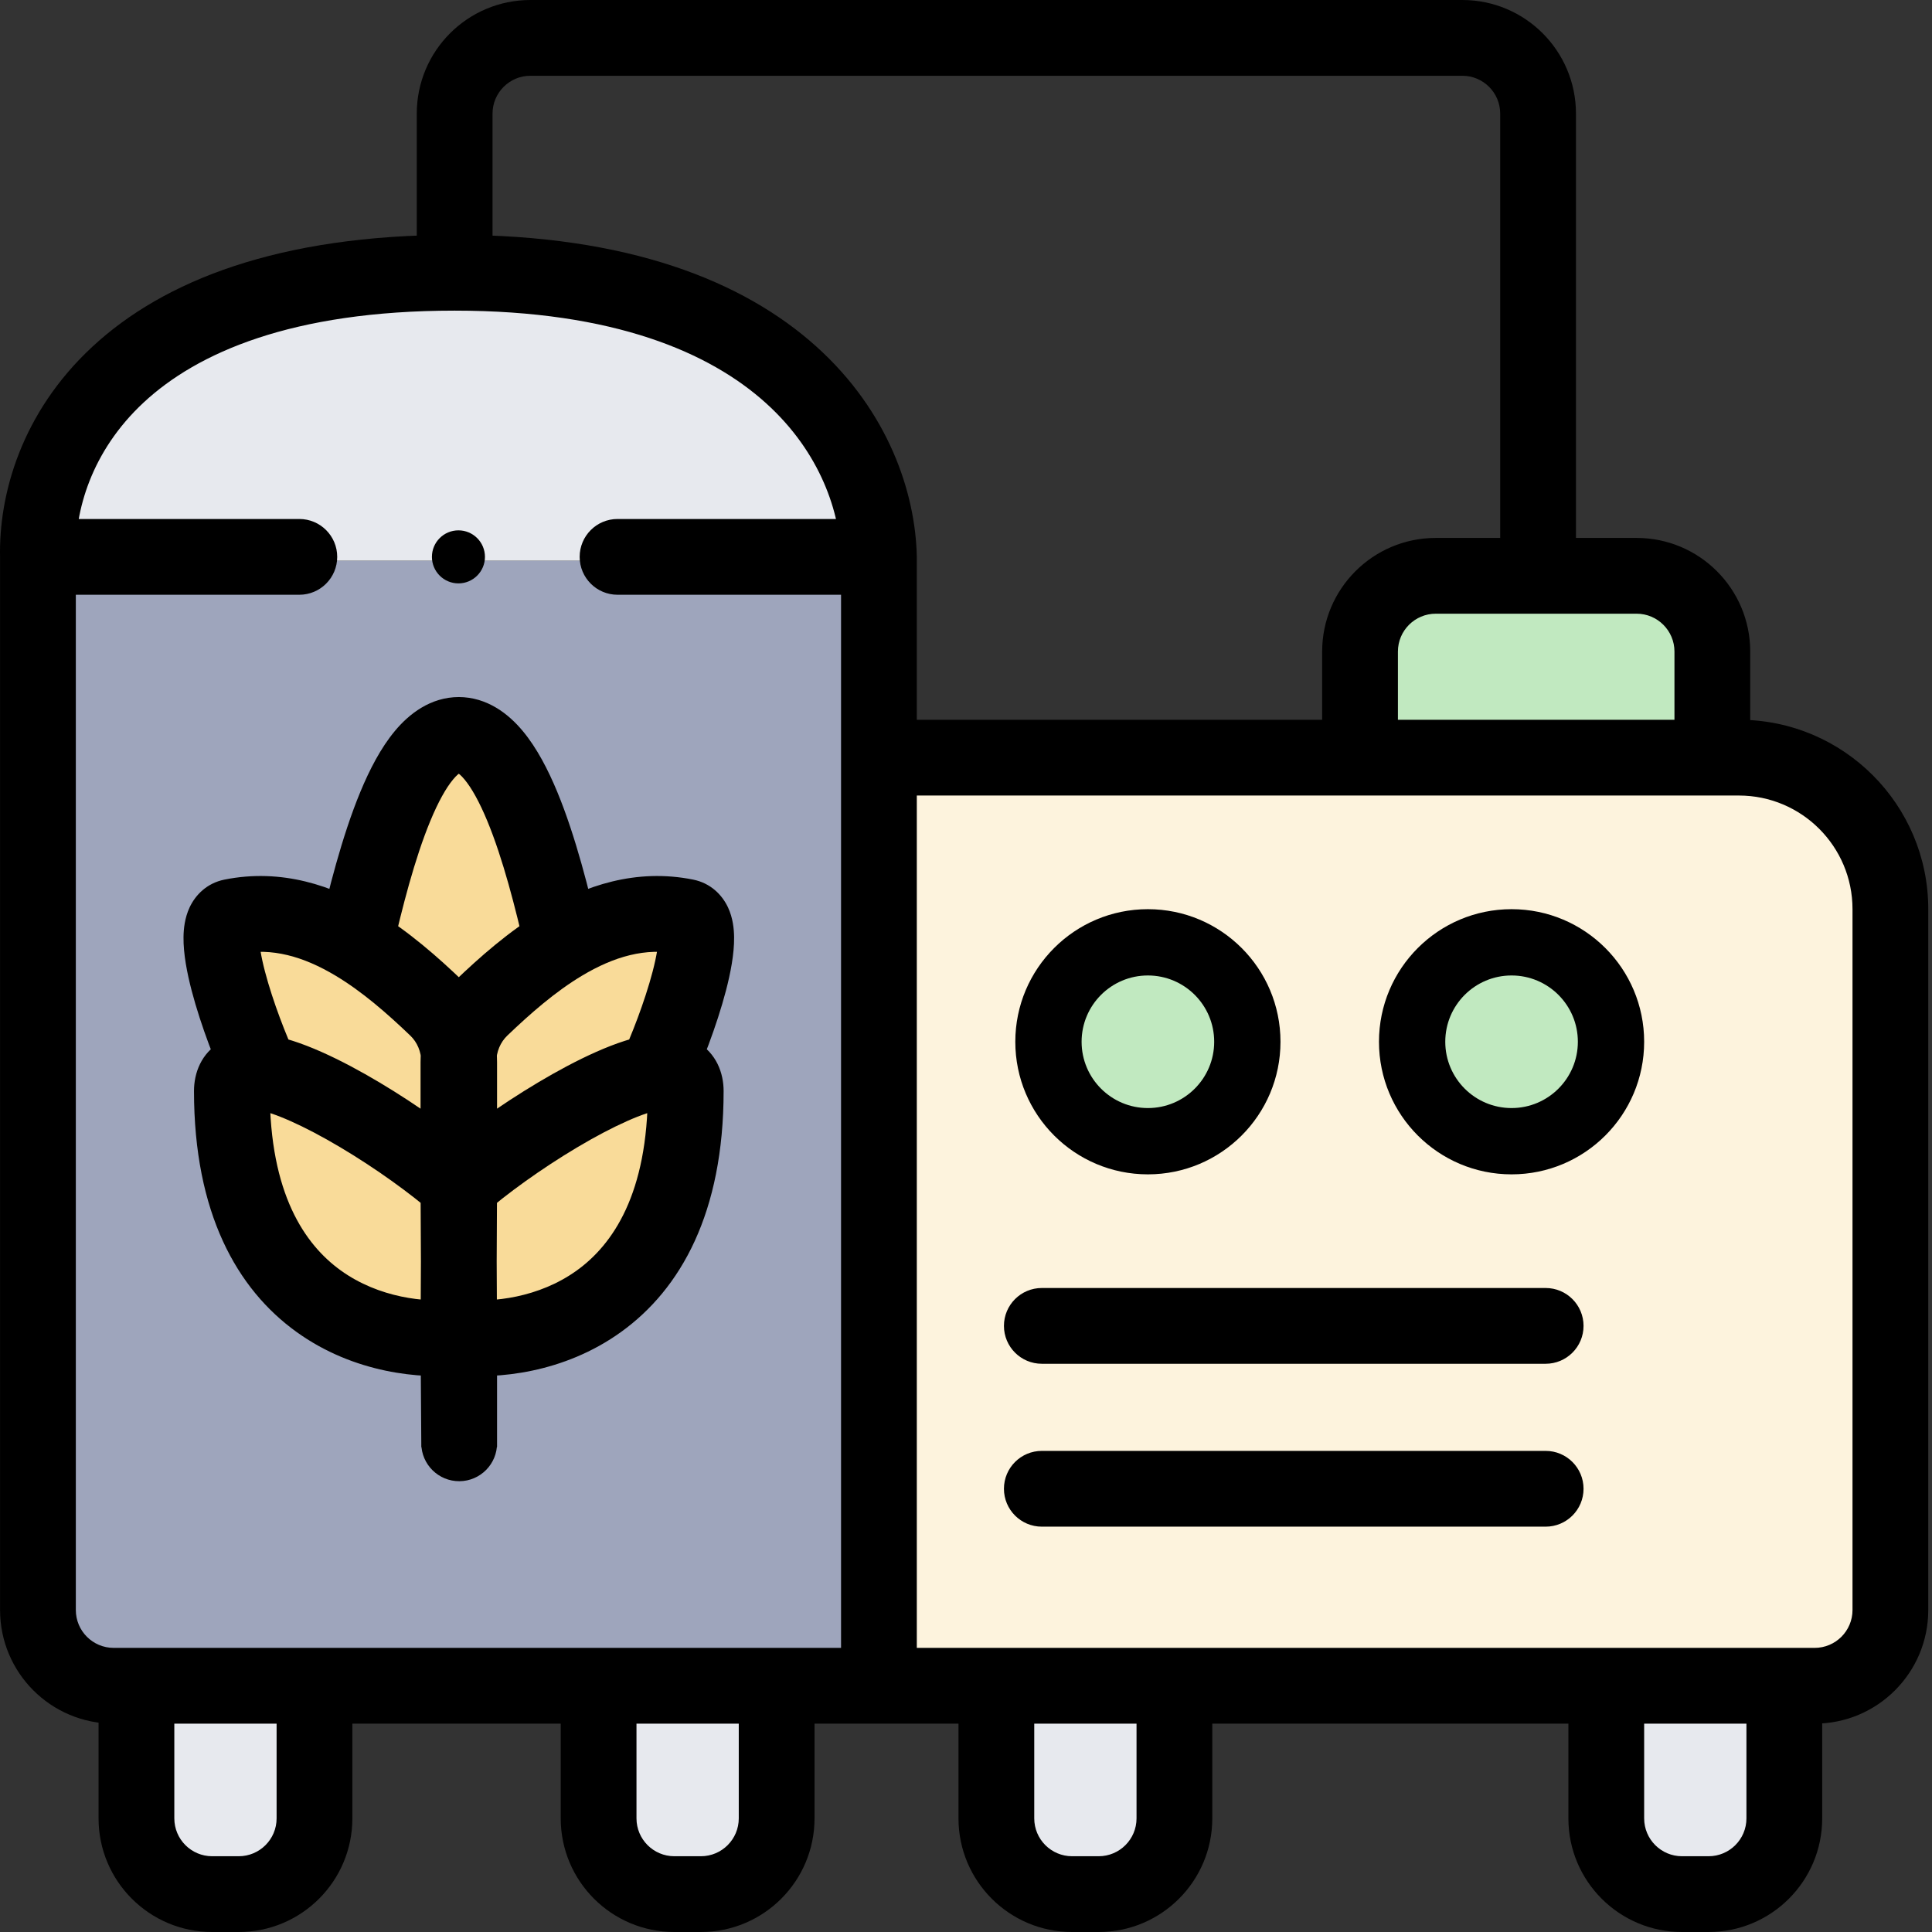 <svg width="255" height="255" viewBox="0 0 255 255" fill="none" xmlns="http://www.w3.org/2000/svg">
<rect x="0" y="0" width="255" height="255" fill="#333333" stroke="none"/>
<rect x="7" y="74" width="107" height="146" fill="#9EA5BC"/>
<path d="M33.5 143.5C29.9 167.5 48.667 174.167 58.5 174.5C85.3 180.1 90.667 158.167 90 146.5C88.667 145.167 86.2 142.5 87 142.5C88 142.5 92.5 125.5 90 122.5C88 120.1 79.167 122.167 75 123.5C71.833 115 64.4 97.8 60 97C55.6 96.2 50.167 114.333 48 123.5C45.167 123.333 38.3 122.9 33.5 122.5C28.7 122.1 31.5 136.333 33.5 143.5Z" fill="#F9DB99"/>
<path d="M118 102H239C243.418 102 247 105.582 247 110V220H118V102Z" fill="#FDF3DD"/>
<circle cx="151" cy="138" r="10" fill="#C1E9C0"/>
<circle cx="200" cy="138" r="10" fill="#C1E9C0"/>
<rect x="181" y="79" width="45" height="19" fill="#C1E9C0"/>
<path d="M115.5 74H8C7.167 61.5 16.5 36.5 60.5 36.5C104.5 36.5 115.5 61.5 115.5 74Z" fill="#E7E9EE"/>
<rect x="20" y="223" width="19" height="25" fill="#E7E9EE"/>
<rect x="81" y="223" width="19" height="25" fill="#E7E9EE"/>
<rect x="134" y="223" width="19" height="25" fill="#E7E9EE"/>
<rect x="214" y="223" width="19" height="25" fill="#E7E9EE"/>
<path d="M39.508 78.5C42.269 78.5 44.508 76.261 44.508 73.5C44.508 70.739 42.269 68.5 39.508 68.5V78.5ZM116.008 73.5H121.008V73.441L121.006 73.382L116.008 73.5ZM81.508 68.5C78.746 68.5 76.508 70.739 76.508 73.5C76.508 76.261 78.746 78.5 81.508 78.5V68.5ZM137.508 170C134.746 170 132.508 172.239 132.508 175C132.508 177.761 134.746 180 137.508 180V170ZM204.008 180C206.769 180 209.008 177.761 209.008 175C209.008 172.239 206.769 170 204.008 170V180ZM137.508 191.5C134.746 191.5 132.508 193.739 132.508 196.5C132.508 199.261 134.746 201.5 137.508 201.5V191.5ZM204.008 201.5C206.769 201.5 209.008 199.261 209.008 196.5C209.008 193.739 206.769 191.5 204.008 191.5V201.5ZM55.605 190.535C55.624 193.296 57.879 195.519 60.64 195.5C63.401 195.481 65.624 193.227 65.605 190.465L55.605 190.535ZM60.605 156.5L65.605 156.524L65.605 156.512V156.5H60.605ZM30.605 121L29.617 116.099L30.605 121ZM46.883 124.5L44.311 128.788L46.883 124.5ZM60.508 156.5H55.508V156.512L55.508 156.524L60.508 156.5ZM90.508 121L91.496 116.099L90.508 121ZM74.23 124.5L76.801 128.788L74.23 124.5ZM57.614 133.077L54.155 136.687L57.614 133.077ZM63.499 133.077L66.958 136.687L63.499 133.077ZM208.008 72.5V15H198.008V72.5H208.008ZM193.008 0H70.008V10H193.008V0ZM55.008 15V36H65.008V15H55.008ZM184.508 96.5V86H174.508V96.5H184.508ZM189.508 81H216.008V71H189.508V81ZM221.008 86V96.5H231.008V86H221.008ZM119.508 105H229.508V95H119.508V105ZM244.508 120V212.5H254.508V120H244.508ZM10.008 212.5V73.5H0.008V212.5H10.008ZM5.008 78.5H39.508V68.5H5.008V78.5ZM239.508 217.5H116.008V227.5H239.508V217.5ZM121.008 222.5V73.5H111.008V222.5H121.008ZM116.008 68.5H81.508V78.5H116.008V68.5ZM137.508 180H204.008V170H137.508V180ZM137.508 201.5H204.008V191.5H137.508V201.5ZM18.008 217.5H15.008V227.5H18.008V217.5ZM13.008 222.5V240H23.008V222.5H13.008ZM28.008 255H31.508V245H28.008V255ZM116.008 217.5H41.508V227.5H116.008V217.5ZM41.508 217.5H18.008V227.5H41.508V217.5ZM46.508 240V222.5H36.508V240H46.508ZM74.008 222.5V240H84.008V222.5H74.008ZM107.508 240V222.5H97.508V240H107.508ZM126.508 222.5V240H136.508V222.5H126.508ZM160.008 240V222.5H150.008V240H160.008ZM207.008 222.5V240H217.008V222.5H207.008ZM240.508 240V222.5H230.508V240H240.508ZM89.008 255H92.508V245H89.008V255ZM141.508 255H145.008V245H141.508V255ZM222.008 255H225.508V245H222.008V255ZM10.006 73.382C9.869 67.539 11.975 59.609 18.984 53.102C25.984 46.604 38.451 41 60.008 41V31C36.764 31 21.564 37.063 12.181 45.773C2.807 54.474 -0.187 65.295 0.009 73.618L10.006 73.382ZM121.006 73.382C120.81 65.061 117.307 54.333 107.725 45.719C98.116 37.08 82.887 31 60.008 31V41C81.128 41 93.733 46.587 101.04 53.156C108.375 59.75 110.871 67.773 111.009 73.618L121.006 73.382ZM65.605 190.465L65.507 176.465L55.508 176.535L55.605 190.535L65.605 190.465ZM59.975 171.528C56.15 171.938 50.014 171.311 44.979 167.684C40.222 164.258 35.605 157.546 35.605 144H25.605C25.605 160.097 31.272 170.135 39.134 175.798C46.717 181.26 55.532 182.062 61.04 181.472L59.975 171.528ZM65.507 176.524L65.605 156.524L55.605 156.476L55.508 176.476L65.507 176.524ZM65.605 156.5V140.183H55.605V156.5H65.605ZM35.605 144C35.605 144.033 35.6 144.391 35.355 144.883C35.087 145.422 34.658 145.863 34.181 146.142C33.754 146.391 33.438 146.426 33.411 146.429C33.383 146.432 33.506 146.417 33.826 146.461L35.189 136.554C33.608 136.337 31.265 136.265 29.14 137.505C26.552 139.015 25.605 141.628 25.605 144H35.605ZM33.826 146.461C35.972 146.756 40.065 148.542 44.94 151.443C49.607 154.22 54.249 157.569 57.303 160.255L63.907 152.745C60.311 149.583 55.15 145.882 50.054 142.849C45.165 139.939 39.534 137.152 35.189 136.554L33.826 146.461ZM39.028 139.371C37.836 136.85 36.013 132.211 34.971 128.22C34.435 126.166 34.21 124.665 34.22 123.819C34.225 123.37 34.297 123.551 34.082 124.008C33.77 124.67 32.956 125.627 31.593 125.901L29.617 116.099C27.289 116.568 25.792 118.139 25.034 119.749C24.372 121.155 24.234 122.618 24.221 123.699C24.194 125.911 24.698 128.456 25.295 130.745C26.52 135.437 28.578 140.663 29.987 143.645L39.028 139.371ZM31.593 125.901C35.857 125.042 40.051 126.234 44.311 128.788L49.454 120.212C43.944 116.908 37.178 114.575 29.617 116.099L31.593 125.901ZM44.311 128.788C47.828 130.897 51.111 133.771 54.155 136.687L61.073 129.467C57.882 126.41 53.952 122.909 49.454 120.212L44.311 128.788ZM51.757 125.613C53.068 119.87 54.722 113.362 56.798 108.351C57.844 105.826 58.871 103.998 59.802 102.881C60.765 101.726 61.037 102 60.605 102V92C56.773 92 53.958 94.274 52.121 96.478C50.251 98.721 48.765 101.612 47.559 104.524C45.13 110.388 43.322 117.63 42.008 123.387L51.757 125.613ZM65.605 191V176.5H55.605V191H65.605ZM60.072 181.472C65.581 182.062 74.396 181.26 81.979 175.798C89.84 170.135 95.508 160.097 95.508 144H85.508C85.508 157.546 80.89 164.258 76.134 167.684C71.099 171.311 64.963 171.938 61.138 171.528L60.072 181.472ZM65.605 176.476L65.507 156.476L55.508 156.524L55.605 176.524L65.605 176.476ZM65.508 156.5V140.183H55.508V156.5H65.508ZM95.508 144C95.508 141.628 94.56 139.015 91.972 137.505C89.847 136.265 87.504 136.337 85.924 136.554L87.287 146.461C87.607 146.417 87.73 146.432 87.702 146.429C87.675 146.426 87.359 146.391 86.932 146.142C86.454 145.863 86.025 145.422 85.757 144.883C85.513 144.391 85.508 144.033 85.508 144H95.508ZM85.924 136.554C81.579 137.152 75.948 139.939 71.059 142.849C65.962 145.882 60.801 149.583 57.206 152.745L63.809 160.255C66.863 157.569 71.506 154.22 76.173 151.443C81.047 148.542 85.14 146.756 87.287 146.461L85.924 136.554ZM91.125 143.645C92.535 140.663 94.593 135.437 95.818 130.745C96.415 128.456 96.918 125.911 96.892 123.699C96.879 122.618 96.741 121.155 96.079 119.749C95.321 118.139 93.823 116.568 91.496 116.099L89.52 125.901C88.157 125.627 87.343 124.67 87.031 124.008C86.816 123.551 86.887 123.37 86.893 123.819C86.903 124.665 86.677 126.166 86.142 128.22C85.1 132.211 83.277 136.85 82.085 139.371L91.125 143.645ZM91.496 116.099C83.935 114.575 77.169 116.908 71.659 120.212L76.801 128.788C81.062 126.234 85.255 125.042 89.52 125.901L91.496 116.099ZM71.659 120.212C67.161 122.909 63.23 126.41 60.04 129.467L66.958 136.687C70.002 133.771 73.285 130.897 76.801 128.788L71.659 120.212ZM79.105 123.387C77.79 117.63 75.983 110.388 73.554 104.524C72.347 101.612 70.861 98.721 68.992 96.478C67.155 94.274 64.339 92 60.508 92V102C60.076 102 60.348 101.726 61.311 102.881C62.242 103.998 63.269 105.826 64.315 108.351C66.391 113.362 68.045 119.87 69.355 125.613L79.105 123.387ZM65.605 140.183C65.605 136.196 64.027 132.297 61.073 129.467L54.155 136.687C55.065 137.559 55.605 138.817 55.605 140.183H65.605ZM230.508 240C230.508 242.761 228.269 245 225.508 245V255C233.792 255 240.508 248.284 240.508 240H230.508ZM150.008 240C150.008 242.761 147.769 245 145.008 245V255C153.292 255 160.008 248.284 160.008 240H150.008ZM126.508 240C126.508 248.284 133.223 255 141.508 255V245C138.746 245 136.508 242.761 136.508 240H126.508ZM74.008 240C74.008 248.284 80.723 255 89.008 255V245C86.246 245 84.008 242.761 84.008 240H74.008ZM13.008 240C13.008 248.284 19.723 255 28.008 255V245C25.246 245 23.008 242.761 23.008 240H13.008ZM207.008 240C207.008 248.284 213.723 255 222.008 255V245C219.246 245 217.008 242.761 217.008 240H207.008ZM0.008 212.5C0.008 220.784 6.723 227.5 15.008 227.5V217.5C12.246 217.5 10.008 215.261 10.008 212.5H0.008ZM244.508 212.5C244.508 215.261 242.269 217.5 239.508 217.5V227.5C247.792 227.5 254.508 220.784 254.508 212.5H244.508ZM229.508 105C237.792 105 244.508 111.716 244.508 120H254.508C254.508 106.193 243.315 95 229.508 95V105ZM97.508 240C97.508 242.761 95.269 245 92.508 245V255C100.792 255 107.508 248.284 107.508 240H97.508ZM184.508 86C184.508 83.239 186.746 81 189.508 81V71C181.223 71 174.508 77.716 174.508 86H184.508ZM70.008 0C61.723 0 55.008 6.716 55.008 15H65.008C65.008 12.239 67.246 10 70.008 10V0ZM216.008 81C218.769 81 221.008 83.239 221.008 86H231.008C231.008 77.716 224.292 71 216.008 71V81ZM31.508 255C39.792 255 46.508 248.284 46.508 240H36.508C36.508 242.761 34.269 245 31.508 245V255ZM65.508 140.183C65.508 138.817 66.048 137.559 66.958 136.687L60.04 129.467C57.086 132.297 55.508 136.196 55.508 140.183H65.508ZM208.008 15C208.008 6.716 201.292 0 193.008 0V10C195.769 10 198.008 12.239 198.008 15H208.008Z" fill="black"/>
<circle cx="60.508" cy="73.5" r="3.5" fill="black"/>
<path d="M169.008 137.5C169.008 147.165 161.173 155 151.508 155C141.843 155 134.008 147.165 134.008 137.5C134.008 127.835 141.843 120 151.508 120C161.173 120 169.008 127.835 169.008 137.5ZM142.758 137.5C142.758 142.332 146.675 146.25 151.508 146.25C156.34 146.25 160.258 142.332 160.258 137.5C160.258 132.668 156.34 128.75 151.508 128.75C146.675 128.75 142.758 132.668 142.758 137.5Z" fill="black"/>
<path d="M217.008 137.5C217.008 147.165 209.173 155 199.508 155C189.843 155 182.008 147.165 182.008 137.5C182.008 127.835 189.843 120 199.508 120C209.173 120 217.008 127.835 217.008 137.5ZM190.758 137.5C190.758 142.332 194.675 146.25 199.508 146.25C204.34 146.25 208.258 142.332 208.258 137.5C208.258 132.668 204.34 128.75 199.508 128.75C194.675 128.75 190.758 132.668 190.758 137.5Z" fill="black"/>
</svg>

